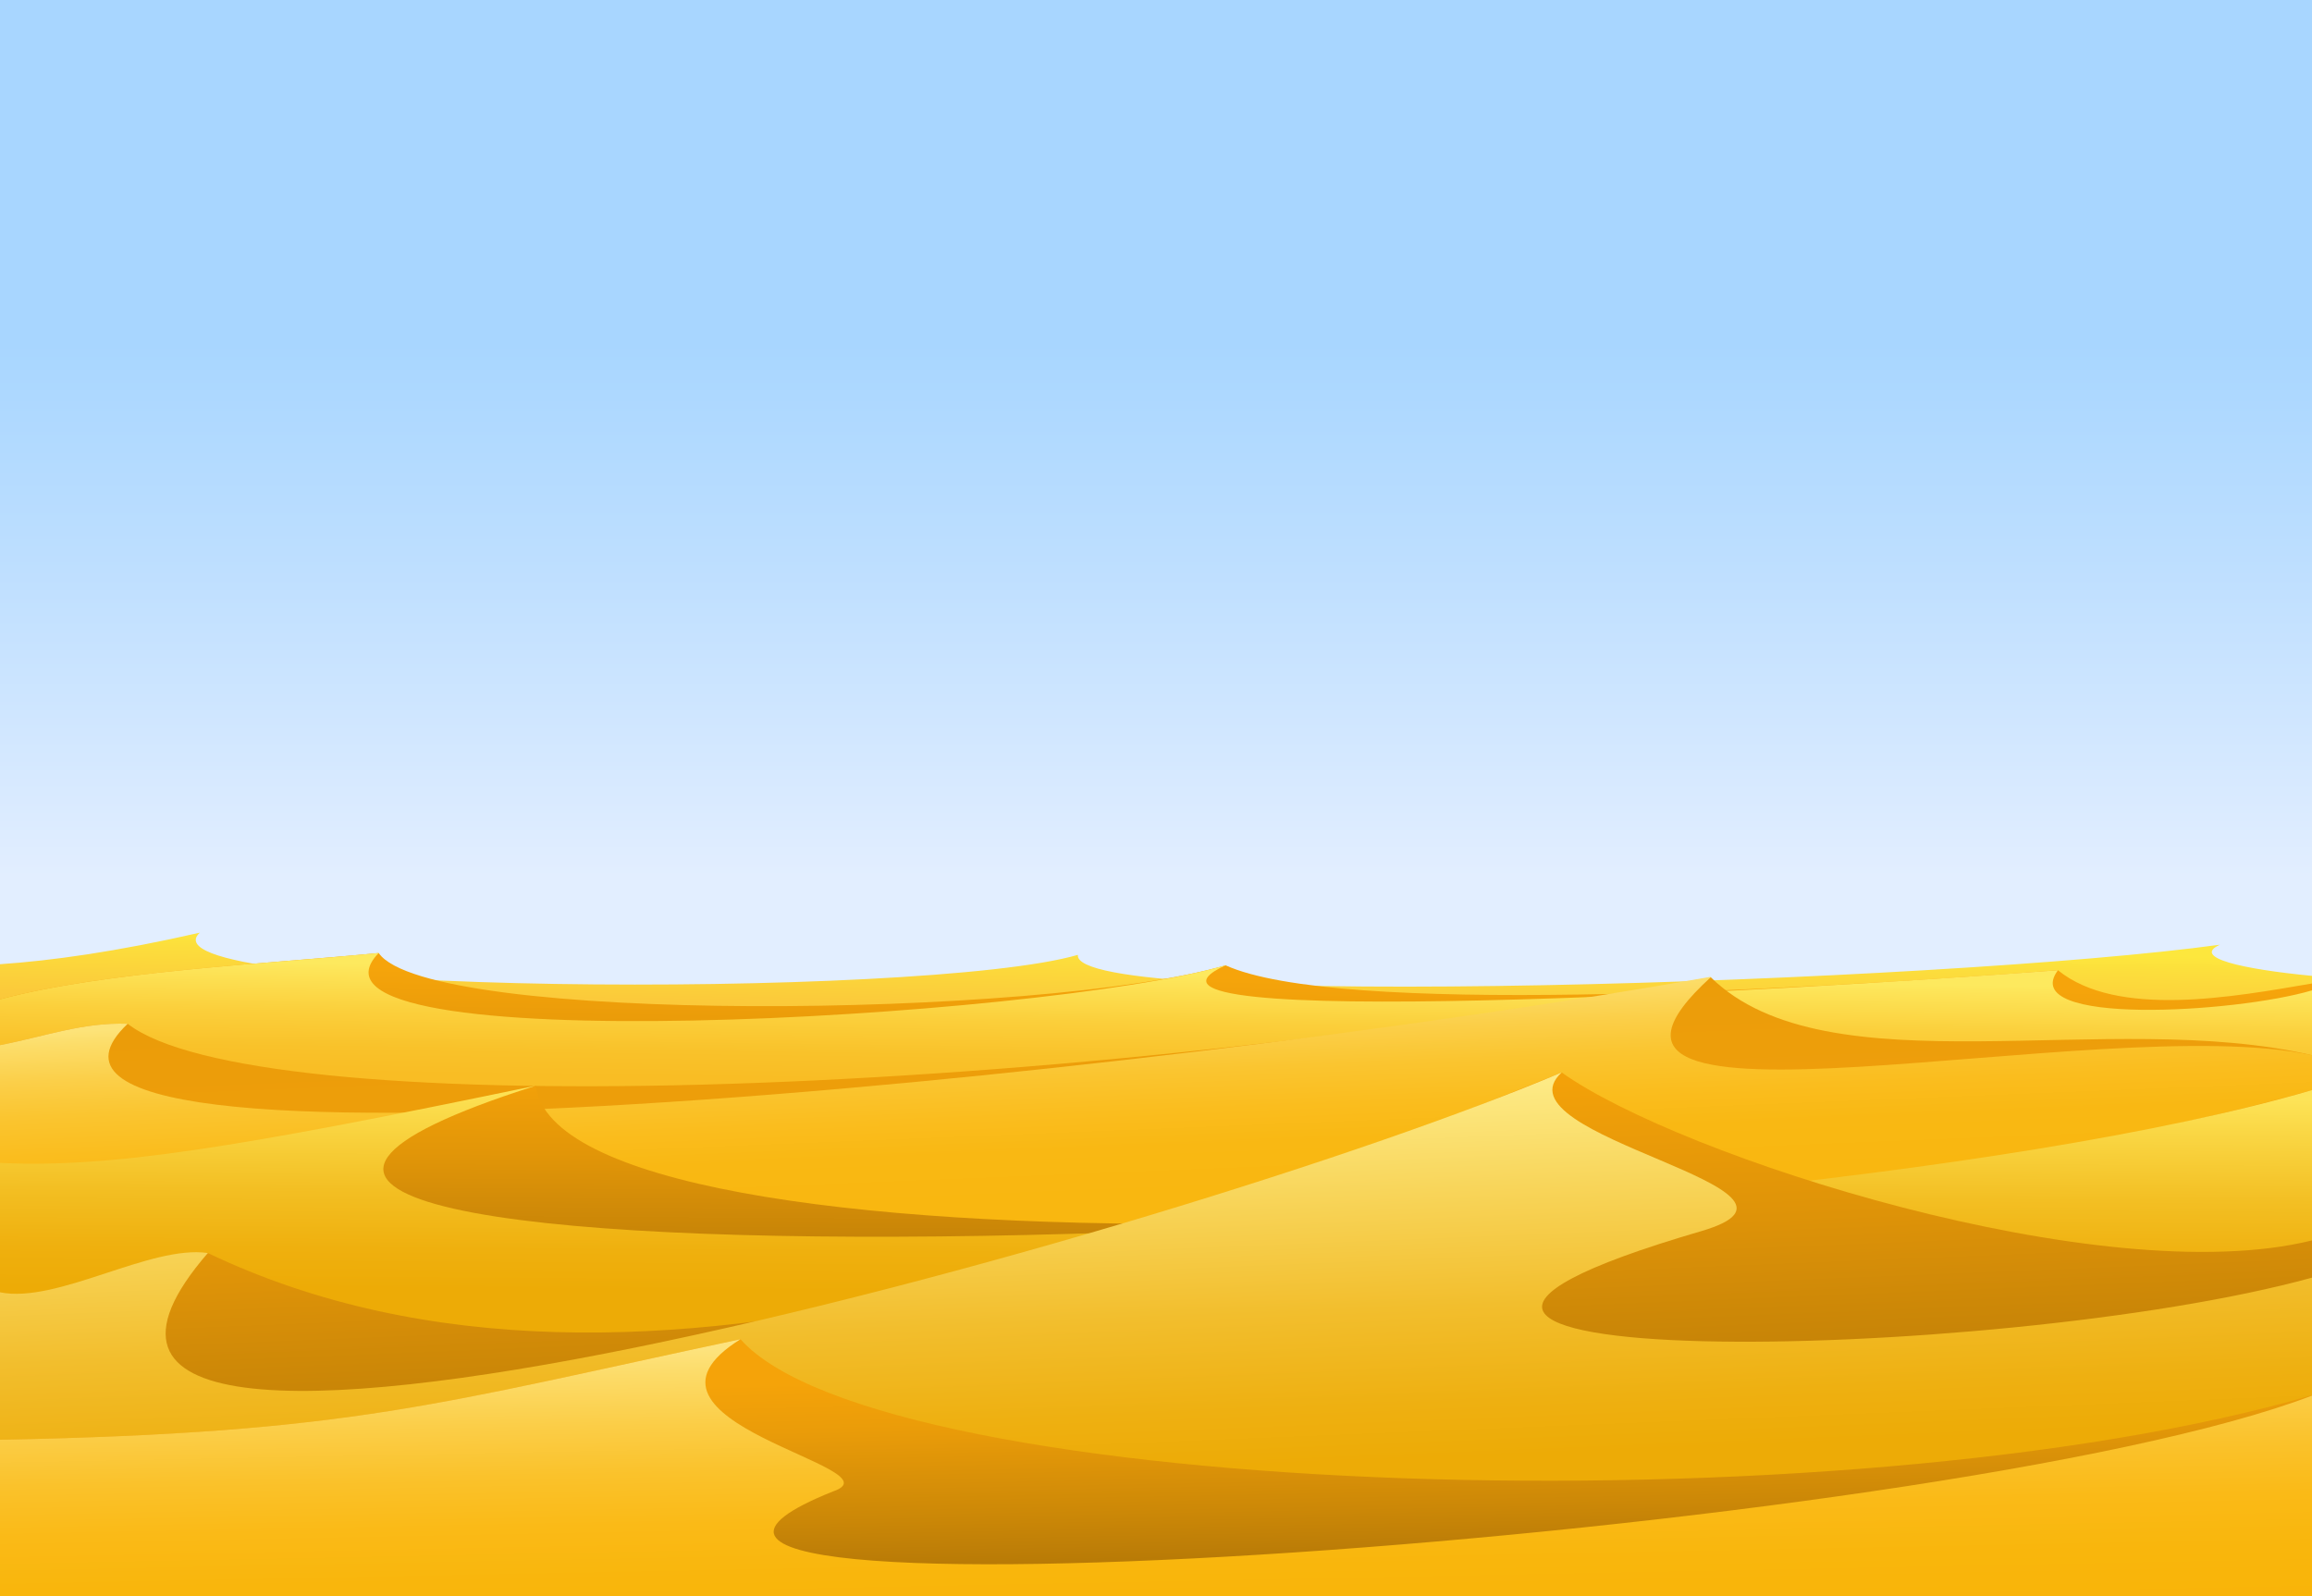 <svg id="Ñëîé_1" data-name="Ñëîé 1" xmlns="http://www.w3.org/2000/svg" xmlns:xlink="http://www.w3.org/1999/xlink" viewBox="0 0 1190.55 822.05"><rect x="0" y="0" width="1190.55" height="822.05" fill="#333333" stroke="none"/><defs><style>.cls-1{fill:url(#linear-gradient);}.cls-10,.cls-11,.cls-12,.cls-2,.cls-3,.cls-4,.cls-5,.cls-6,.cls-7,.cls-8,.cls-9{fill-rule:evenodd;}.cls-2{fill:url(#linear-gradient-2);}.cls-3{fill:url(#linear-gradient-3);}.cls-4{fill:url(#linear-gradient-4);}.cls-5{fill:url(#linear-gradient-5);}.cls-6{fill:url(#linear-gradient-6);}.cls-7{fill:url(#linear-gradient-7);}.cls-8{fill:url(#linear-gradient-8);}.cls-9{fill:url(#linear-gradient-9);}.cls-10{fill:url(#linear-gradient-10);}.cls-11{fill:url(#linear-gradient-11);}.cls-12{fill:url(#linear-gradient-12);}</style><linearGradient id="linear-gradient" x1="595.28" y1="512" x2="595.28" y2="177" gradientUnits="userSpaceOnUse"><stop offset="0.18" stop-color="#e2eeff"/><stop offset="0.68" stop-color="#bcdeff"/><stop offset="1" stop-color="#a8d6ff"/></linearGradient><linearGradient id="linear-gradient-2" x1="5163.73" y1="485.63" x2="5163.09" y2="533.9" gradientTransform="translate(-4568)" gradientUnits="userSpaceOnUse"><stop offset="0" stop-color="#fde73d"/><stop offset="0.17" stop-color="#fcde3c"/><stop offset="0.67" stop-color="#fbca3a"/><stop offset="1" stop-color="#fac339"/></linearGradient><linearGradient id="linear-gradient-3" x1="5163.8" y1="501.83" x2="5162.97" y2="564.94" gradientTransform="translate(-4568)" gradientUnits="userSpaceOnUse"><stop offset="0.02" stop-color="#f6a40b"/><stop offset="0.04" stop-color="#f5a40b"/><stop offset="0.68" stop-color="#e39608"/><stop offset="1" stop-color="#c18007"/></linearGradient><linearGradient id="linear-gradient-4" x1="5163.8" y1="501.83" x2="5162.97" y2="564.94" gradientTransform="translate(-4568)" gradientUnits="userSpaceOnUse"><stop offset="0" stop-color="#fde95e"/><stop offset="0.06" stop-color="#fde458"/><stop offset="0.39" stop-color="#fbcf3b"/><stop offset="0.68" stop-color="#f9c22a"/><stop offset="0.89" stop-color="#f9bd24"/></linearGradient><linearGradient id="linear-gradient-5" x1="638.43" y1="-4163.66" x2="865.41" y2="-4154.49" gradientTransform="matrix(0, -1, -1, 0, -3562.06, 1374.11)" gradientUnits="userSpaceOnUse"><stop offset="0" stop-color="#f6a610"/><stop offset="1" stop-color="#eb9c09"/></linearGradient><linearGradient id="linear-gradient-6" x1="638.43" y1="-4163.66" x2="865.41" y2="-4154.49" gradientTransform="matrix(0, -1, -1, 0, -3562.06, 1374.11)" gradientUnits="userSpaceOnUse"><stop offset="0.53" stop-color="#f9b710"/><stop offset="0.64" stop-color="#f9b813"/><stop offset="0.72" stop-color="#fabd1e"/><stop offset="0.81" stop-color="#fac530"/><stop offset="0.89" stop-color="#fbcf49"/><stop offset="0.97" stop-color="#fcdd69"/><stop offset="1" stop-color="#fde378"/></linearGradient><linearGradient id="linear-gradient-7" x1="5163.05" y1="700.99" x2="5163.93" y2="562.87" gradientTransform="translate(-4568)" gradientUnits="userSpaceOnUse"><stop offset="0.04" stop-color="#a16b06"/><stop offset="0.29" stop-color="#b97b07"/><stop offset="0.76" stop-color="#e29608"/><stop offset="1" stop-color="#f1a009"/></linearGradient><linearGradient id="linear-gradient-8" x1="5163.05" y1="700.99" x2="5163.93" y2="562.87" gradientTransform="translate(-4568)" gradientUnits="userSpaceOnUse"><stop offset="0.25" stop-color="#edab06"/><stop offset="0.4" stop-color="#efb00e"/><stop offset="0.62" stop-color="#f3bf23"/><stop offset="0.89" stop-color="#fad846"/><stop offset="1" stop-color="#fde357"/></linearGradient><linearGradient id="linear-gradient-9" x1="454.52" y1="-4166.53" x2="808.49" y2="-4152.22" gradientTransform="matrix(0, -1, -1, 0, -3562.06, 1374.11)" gradientUnits="userSpaceOnUse"><stop offset="0.31" stop-color="#a16b06"/><stop offset="0.36" stop-color="#a87006"/><stop offset="0.79" stop-color="#de9308"/><stop offset="1" stop-color="#f3a109"/></linearGradient><linearGradient id="linear-gradient-10" x1="454.5" y1="-4166.14" x2="808.47" y2="-4151.84" gradientTransform="matrix(0, -1, -1, 0, -3562.06, 1374.11)" gradientUnits="userSpaceOnUse"><stop offset="0.46" stop-color="#edab06"/><stop offset="0.54" stop-color="#eeb011"/><stop offset="0.68" stop-color="#f2be2d"/><stop offset="0.85" stop-color="#f8d55a"/><stop offset="1" stop-color="#fdea85"/></linearGradient><linearGradient id="linear-gradient-11" x1="5164.54" y1="835.13" x2="5161.72" y2="690.19" gradientTransform="translate(-4568)" gradientUnits="userSpaceOnUse"><stop offset="0.11" stop-color="#ac7206"/><stop offset="0.39" stop-color="#cc8807"/><stop offset="0.7" stop-color="#ea9c09"/><stop offset="0.87" stop-color="#f5a309"/></linearGradient><linearGradient id="linear-gradient-12" x1="5164.54" y1="835.13" x2="5161.71" y2="690.19" gradientTransform="translate(-4568)" gradientUnits="userSpaceOnUse"><stop offset="0" stop-color="#f9b408"/><stop offset="0.19" stop-color="#f9b60c"/><stop offset="0.38" stop-color="#faba17"/><stop offset="0.56" stop-color="#fac22b"/><stop offset="0.73" stop-color="#fbcd46"/><stop offset="0.91" stop-color="#fcdb68"/><stop offset="1" stop-color="#fde37d"/></linearGradient></defs><rect class="cls-1" width="1190.55" height="822.05"/><path class="cls-2" d="M1143.15,486.53c-141.56,19.5-591.82,34.4-588.1,5.23-79.78,23.14-486.6,20.61-452.17-11.42C59.64,490.18,26.69,494.74,0,496.58V539c396.85-22.47,793.7,29.12,1190.55,4.22V502.57C1154.39,499.09,1128.45,493.17,1143.15,486.53Z" transform="translate(0 0)"/><path class="cls-3" d="M1059.73,499.68c-144.49,10.87-371.23,23.38-428.62-2.53C536.39,524.68,220.5,527.79,195,490.81c-56.86,5.55-141,9.4-195,23.85v75.27c396.85-70.33,793.7,47.94,1190.55-21.7V506.5C1150.18,513.42,1090.25,524.48,1059.73,499.68Z" transform="translate(0 0)"/><path class="cls-4" d="M1059.73,499.68c-144.49,10.87-502.65,31.39-428.62-2.53C536.39,524.68,140,547.56,195,490.81c-56.86,5.55-141,9.4-195,23.85v75.27c396.85-70.33,793.7,47.94,1190.55-21.7V510.05C1151.31,521.73,1038.25,528.5,1059.73,499.68Z" transform="translate(0 0)"/><path class="cls-5" d="M881,503.35C518,569.1,129.5,577,65.74,527.25c-22.93-.88-42.37,6.49-65.74,11v76.34c396.85,96.24,793.7-66.51,1190.55,29.86v-101C1086,519,941,562.16,881,503.35Z" transform="translate(0 0)"/><path class="cls-6" d="M881.25,503C587,555.23-29.5,617.66,65.74,527.25c-22.93-.88-42.37,6.49-65.74,11v76.34c423,109,793.7-66.51,1190.55,29.86v-101C1083.26,519.85,778.21,596.49,881.25,503Z" transform="translate(0 0)"/><path class="cls-7" d="M275.84,559.16C141.45,601.2,91.6,608,0,599.08V732.25c362.64,2.77,753.51.15,1190.55.54V561.41C888.67,646.67,289.33,660.55,275.84,559.16Z" transform="translate(0 0)"/><path class="cls-8" d="M275.84,559.16C120.13,591.54,56.32,601.57,0,598.9V732.25c362.64,2.77,753.51.15,1190.55.54V561.41C883.33,651.54-82,673,275.84,559.16Z" transform="translate(0 0)"/><path class="cls-9" d="M804.18,552.32c-175.62,70-472.18,200.62-697.15,93C72.74,668.93,34.81,691.54,0,681.05v64.46c396.85,146,793.7-100.92,1190.55,45.31v-152C1082.67,665.59,864.67,595.59,804.18,552.32Z" transform="translate(0 0)"/><path class="cls-10" d="M876,634.06c75.12-21.92-108-48.56-71.82-81.74-195.51,83-845.18,264-697.15,93C77.46,641,29.49,671.53,0,665.54v80c396.86,146.75,796.15,13,1190.55,46.07V658C1028,702.8,621,708.48,876,634.06Z" transform="translate(0 0)"/><path class="cls-11" d="M381.31,689.71C225.2,722.9,182.09,737.93,0,741.49v80.56H1190.55V718.52C949,788.89,454,771.86,381.31,689.71Z" transform="translate(0 0)"/><path class="cls-12" d="M429,768.08c35.79-12.23-116.5-35.48-47.69-78.37C225.2,722.9,182.09,737.93,0,741.49v80.56H1190.55V718.76C1000,791.73,237.5,844.71,429,768.08Z" transform="translate(0 0)"/></svg>